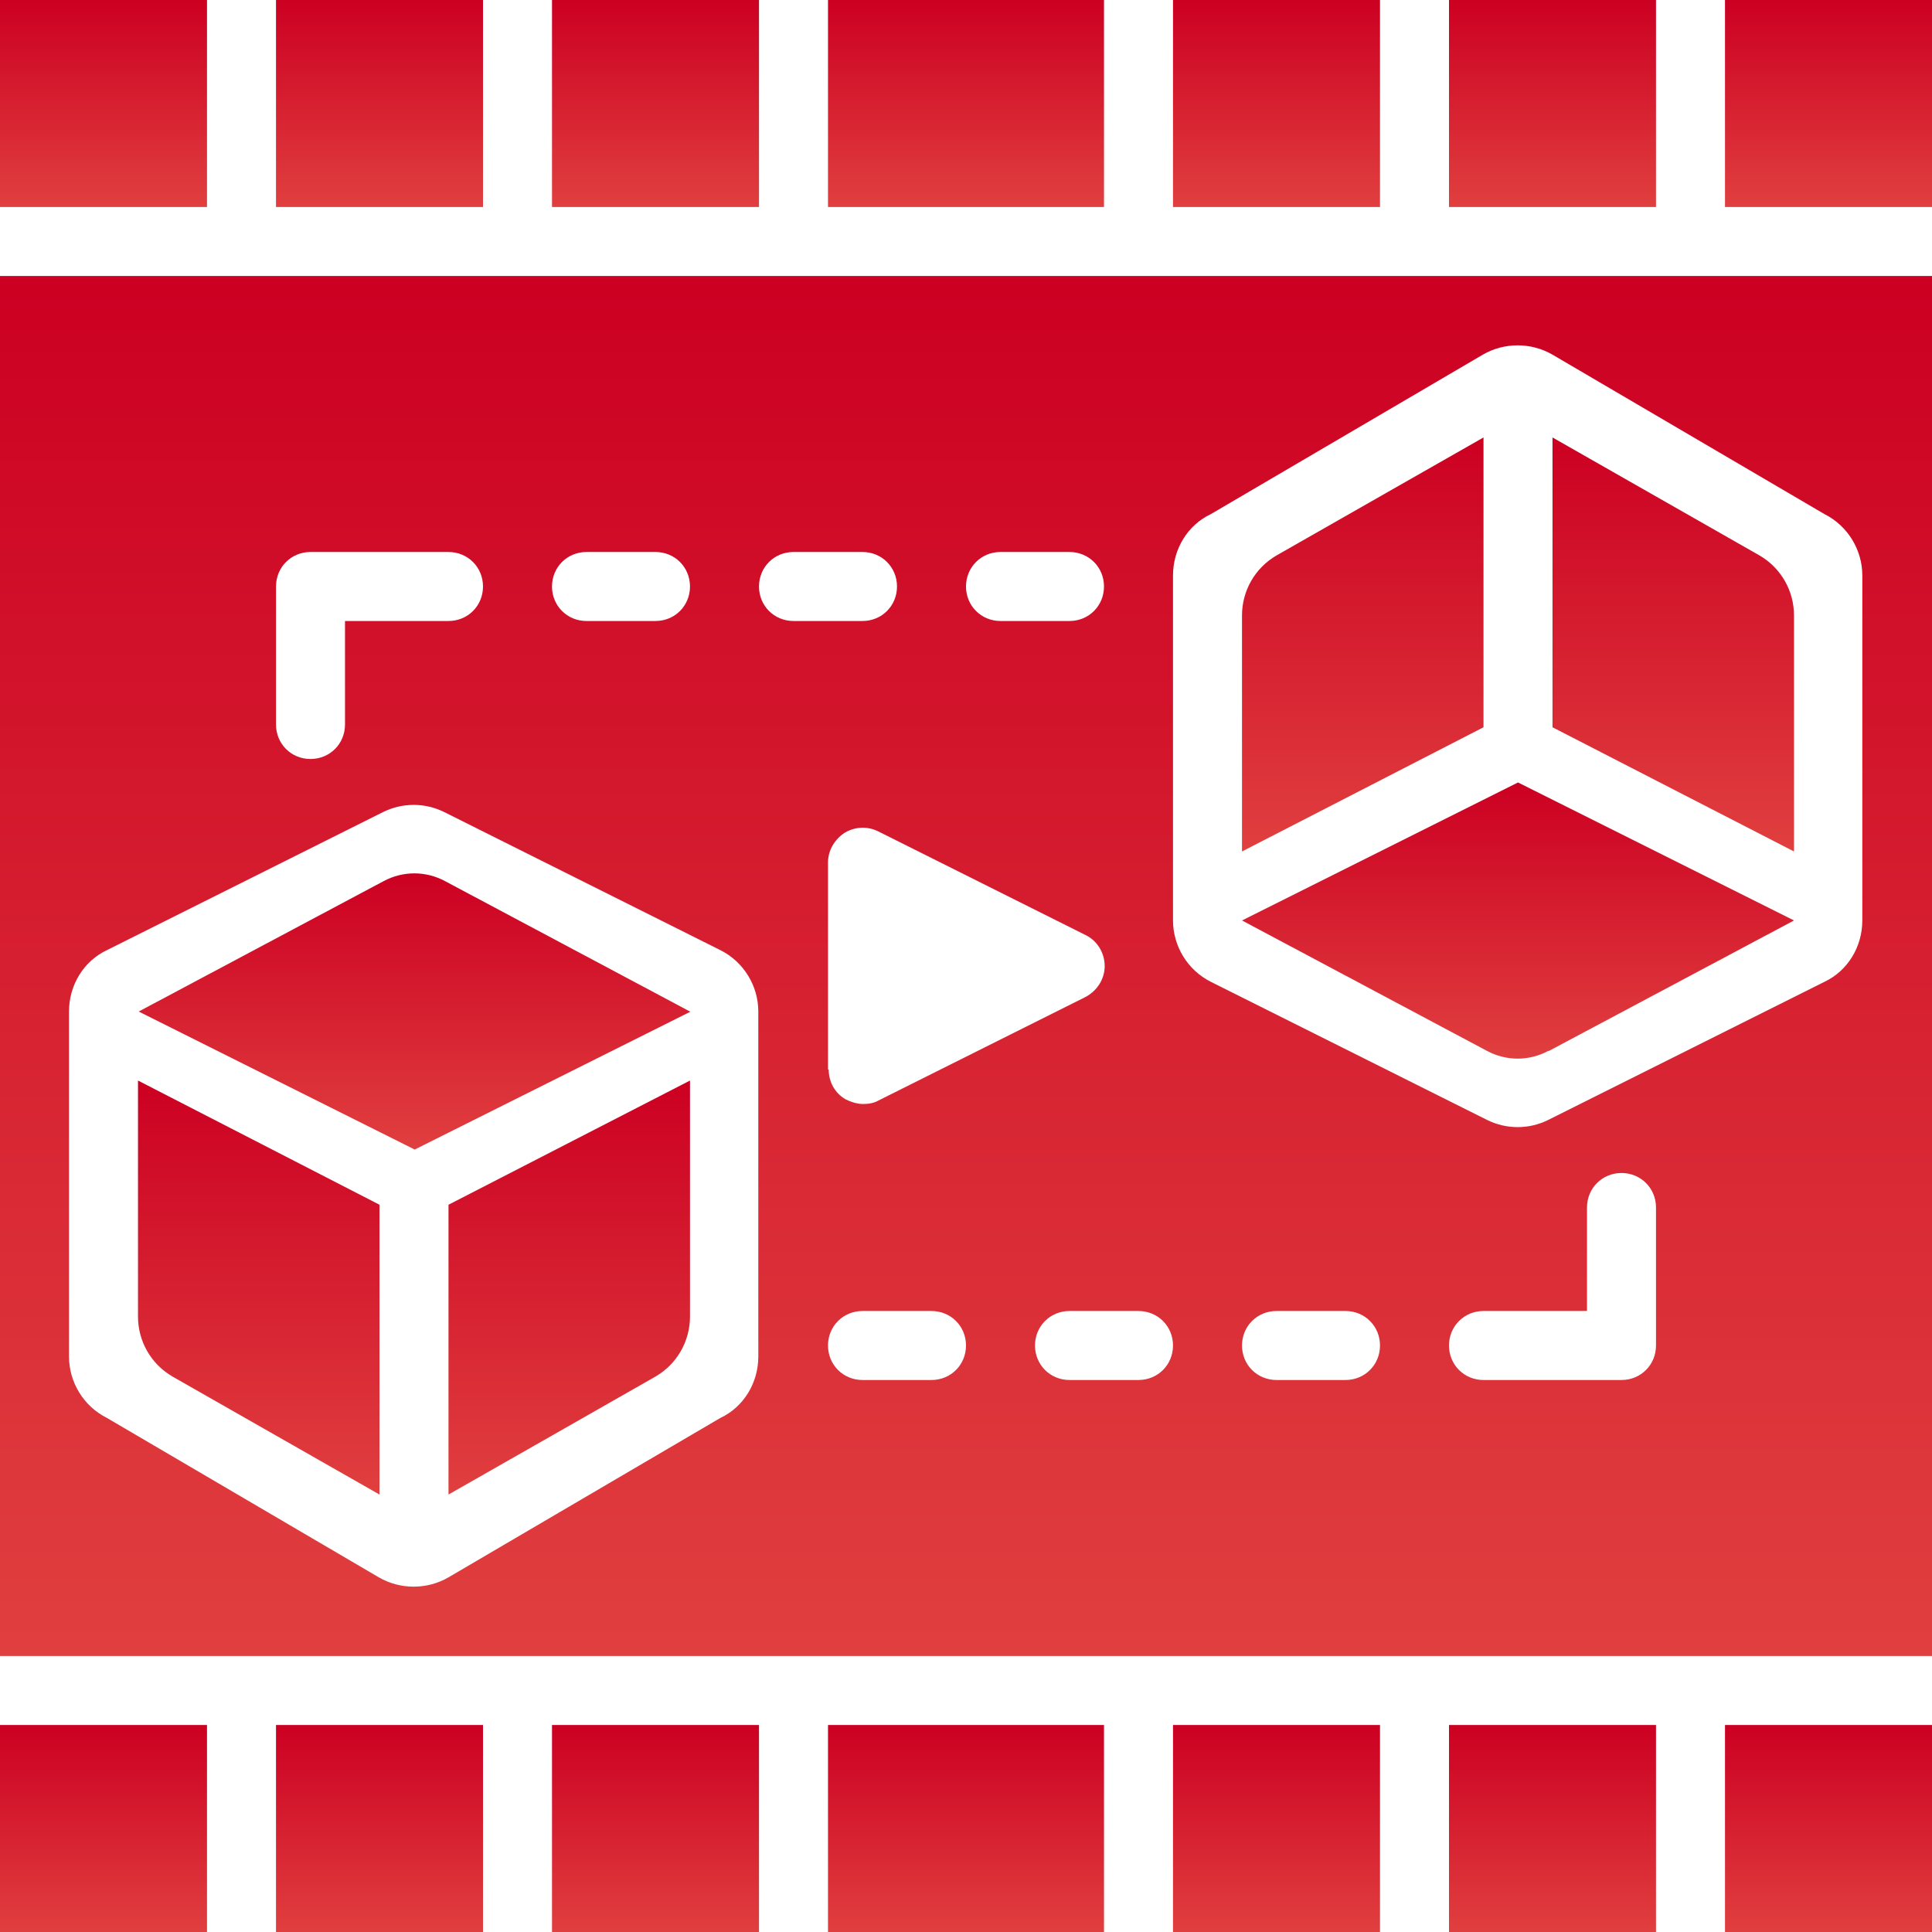 <svg width="42" height="42" viewBox="0 0 42 42" fill="none" xmlns="http://www.w3.org/2000/svg">
<g clip-path="url(#clip0_615_314)">
<path d="M32.25 9.51L27.75 12.075C27.285 12.345 27 12.84 27 13.38V18.51L32.25 15.81V9.51Z" fill="url(#paint0_linear_615_314)"/>
<path d="M3.75 29.925L8.25 32.49V26.19L3 23.49V28.62C3 29.16 3.285 29.655 3.75 29.925Z" fill="url(#paint1_linear_615_314)"/>
<path d="M9.75 32.49L14.25 29.925C14.715 29.655 15 29.16 15 28.62V23.49L9.75 26.19V32.49Z" fill="url(#paint2_linear_615_314)"/>
<path d="M39 13.38C39 12.84 38.715 12.345 38.25 12.075L33.75 9.51V15.81L39 18.51V13.38Z" fill="url(#paint3_linear_615_314)"/>
<path d="M15 21.99L9.675 19.155C9.255 18.93 8.76 18.93 8.34 19.155L3.015 21.99L9.015 24.99L15.015 21.99H15Z" fill="url(#paint4_linear_615_314)"/>
<path d="M10.5 37.5H6V42H10.5V37.5Z" fill="url(#paint5_linear_615_314)"/>
<path d="M16.5 37.5H12V42H16.5V37.5Z" fill="url(#paint6_linear_615_314)"/>
<path d="M30 37.5H25.5V42H30V37.5Z" fill="url(#paint7_linear_615_314)"/>
<path d="M42 0H37.5V4.5H42V0Z" fill="url(#paint8_linear_615_314)"/>
<path d="M33.675 22.845L39 20.01L33 17.01L27 20.01L32.325 22.845C32.745 23.07 33.24 23.07 33.66 22.845H33.675Z" fill="url(#paint9_linear_615_314)"/>
<path d="M24 37.5H18V42H24V37.5Z" fill="url(#paint10_linear_615_314)"/>
<path d="M36 37.5H31.5V42H36V37.5Z" fill="url(#paint11_linear_615_314)"/>
<path d="M30 0H25.5V4.5H30V0Z" fill="url(#paint12_linear_615_314)"/>
<path d="M0 36H42V6H0V36ZM20.25 30H18.75C18.33 30 18 29.67 18 29.25C18 28.83 18.33 28.5 18.75 28.5H20.25C20.67 28.5 21 28.83 21 29.25C21 29.67 20.67 30 20.25 30ZM18 23.25V18.75C18 18.495 18.135 18.255 18.36 18.105C18.585 17.97 18.855 17.955 19.095 18.075L23.595 20.325C23.85 20.445 24.015 20.715 24.015 21C24.015 21.285 23.85 21.54 23.595 21.675L19.095 23.925C18.99 23.985 18.87 24 18.765 24C18.63 24 18.495 23.955 18.375 23.895C18.15 23.76 18.015 23.52 18.015 23.25H18ZM29.25 30H27.75C27.33 30 27 29.67 27 29.25C27 28.83 27.33 28.5 27.75 28.5H29.25C29.67 28.5 30 28.83 30 29.25C30 29.67 29.67 30 29.25 30ZM36 29.25C36 29.67 35.67 30 35.25 30H32.25C31.83 30 31.5 29.67 31.5 29.25C31.5 28.83 31.83 28.5 32.25 28.5H34.5V26.25C34.5 25.83 34.83 25.5 35.25 25.5C35.67 25.5 36 25.83 36 26.25V29.25ZM25.5 12.51C25.5 11.94 25.815 11.415 26.325 11.175L32.235 7.71C32.7 7.44 33.285 7.44 33.75 7.71L39.66 11.175C40.17 11.43 40.485 11.955 40.485 12.51V20.01C40.485 20.58 40.17 21.105 39.66 21.345L33.66 24.345C33.24 24.555 32.745 24.555 32.325 24.345L26.325 21.345C25.815 21.09 25.5 20.565 25.5 20.01V12.51ZM25.5 29.25C25.5 29.67 25.17 30 24.75 30H23.25C22.83 30 22.5 29.67 22.5 29.25C22.5 28.83 22.83 28.5 23.25 28.5H24.75C25.17 28.5 25.5 28.83 25.5 29.25ZM21.75 12H23.25C23.67 12 24 12.33 24 12.75C24 13.17 23.67 13.5 23.25 13.5H21.75C21.33 13.5 21 13.17 21 12.75C21 12.33 21.33 12 21.75 12ZM17.25 12H18.75C19.17 12 19.5 12.33 19.5 12.75C19.5 13.17 19.17 13.5 18.75 13.5H17.25C16.83 13.5 16.5 13.17 16.5 12.75C16.5 12.33 16.83 12 17.25 12ZM12.75 12H14.25C14.67 12 15 12.33 15 12.75C15 13.17 14.67 13.5 14.25 13.5H12.75C12.33 13.5 12 13.17 12 12.75C12 12.33 12.33 12 12.75 12ZM6 12.75C6 12.33 6.33 12 6.75 12H9.75C10.17 12 10.5 12.33 10.5 12.75C10.5 13.17 10.17 13.5 9.75 13.5H7.5V15.75C7.5 16.17 7.17 16.5 6.75 16.5C6.33 16.5 6 16.17 6 15.75V12.75ZM1.5 21.99C1.5 21.42 1.815 20.895 2.325 20.655L8.325 17.655C8.745 17.445 9.24 17.445 9.66 17.655L15.66 20.655C16.17 20.91 16.485 21.435 16.485 21.99V29.49C16.485 30.06 16.17 30.585 15.66 30.825L9.75 34.29C9.285 34.56 8.7 34.56 8.235 34.29L2.325 30.825C1.815 30.57 1.5 30.045 1.5 29.49V21.99Z" fill="url(#paint13_linear_615_314)"/>
<path d="M24 0H18V4.5H24V0Z" fill="url(#paint14_linear_615_314)"/>
<path d="M16.5 0H12V4.5H16.5V0Z" fill="url(#paint15_linear_615_314)"/>
<path d="M36 0H31.5V4.5H36V0Z" fill="url(#paint16_linear_615_314)"/>
<path d="M42 37.5H37.5V42H42V37.5Z" fill="url(#paint17_linear_615_314)"/>
<path d="M4.5 37.5H0V42H4.5V37.5Z" fill="url(#paint18_linear_615_314)"/>
<path d="M10.5 0H6V4.5H10.5V0Z" fill="url(#paint19_linear_615_314)"/>
<path d="M4.5 0H0V4.5H4.5V0Z" fill="url(#paint20_linear_615_314)"/>
</g>
<defs>
<linearGradient id="paint0_linear_615_314" x1="29.625" y1="9.51" x2="29.625" y2="18.51" gradientUnits="userSpaceOnUse">
<stop stop-color="#cc0022"/>
<stop offset="1" stop-color="#E03F3F"/>
</linearGradient>
<linearGradient id="paint1_linear_615_314" x1="5.625" y1="23.49" x2="5.625" y2="32.49" gradientUnits="userSpaceOnUse">
<stop stop-color="#cc0022"/>
<stop offset="1" stop-color="#E03F3F"/>
</linearGradient>
<linearGradient id="paint2_linear_615_314" x1="12.375" y1="23.49" x2="12.375" y2="32.49" gradientUnits="userSpaceOnUse">
<stop stop-color="#cc0022"/>
<stop offset="1" stop-color="#E03F3F"/>
</linearGradient>
<linearGradient id="paint3_linear_615_314" x1="36.375" y1="9.51" x2="36.375" y2="18.51" gradientUnits="userSpaceOnUse">
<stop stop-color="#cc0022"/>
<stop offset="1" stop-color="#E03F3F"/>
</linearGradient>
<linearGradient id="paint4_linear_615_314" x1="9.015" y1="18.986" x2="9.015" y2="24.99" gradientUnits="userSpaceOnUse">
<stop stop-color="#cc0022"/>
<stop offset="1" stop-color="#E03F3F"/>
</linearGradient>
<linearGradient id="paint5_linear_615_314" x1="8.25" y1="37.5" x2="8.25" y2="42" gradientUnits="userSpaceOnUse">
<stop stop-color="#cc0022"/>
<stop offset="1" stop-color="#E03F3F"/>
</linearGradient>
<linearGradient id="paint6_linear_615_314" x1="14.25" y1="37.5" x2="14.25" y2="42" gradientUnits="userSpaceOnUse">
<stop stop-color="#cc0022"/>
<stop offset="1" stop-color="#E03F3F"/>
</linearGradient>
<linearGradient id="paint7_linear_615_314" x1="27.75" y1="37.5" x2="27.75" y2="42" gradientUnits="userSpaceOnUse">
<stop stop-color="#cc0022"/>
<stop offset="1" stop-color="#E03F3F"/>
</linearGradient>
<linearGradient id="paint8_linear_615_314" x1="39.75" y1="0" x2="39.75" y2="4.5" gradientUnits="userSpaceOnUse">
<stop stop-color="#cc0022"/>
<stop offset="1" stop-color="#E03F3F"/>
</linearGradient>
<linearGradient id="paint9_linear_615_314" x1="33" y1="17.01" x2="33" y2="23.014" gradientUnits="userSpaceOnUse">
<stop stop-color="#cc0022"/>
<stop offset="1" stop-color="#E03F3F"/>
</linearGradient>
<linearGradient id="paint10_linear_615_314" x1="21" y1="37.5" x2="21" y2="42" gradientUnits="userSpaceOnUse">
<stop stop-color="#cc0022"/>
<stop offset="1" stop-color="#E03F3F"/>
</linearGradient>
<linearGradient id="paint11_linear_615_314" x1="33.75" y1="37.5" x2="33.75" y2="42" gradientUnits="userSpaceOnUse">
<stop stop-color="#cc0022"/>
<stop offset="1" stop-color="#E03F3F"/>
</linearGradient>
<linearGradient id="paint12_linear_615_314" x1="27.75" y1="0" x2="27.75" y2="4.5" gradientUnits="userSpaceOnUse">
<stop stop-color="#cc0022"/>
<stop offset="1" stop-color="#E03F3F"/>
</linearGradient>
<linearGradient id="paint13_linear_615_314" x1="21" y1="6" x2="21" y2="36" gradientUnits="userSpaceOnUse">
<stop stop-color="#cc0022"/>
<stop offset="1" stop-color="#E03F3F"/>
</linearGradient>
<linearGradient id="paint14_linear_615_314" x1="21" y1="0" x2="21" y2="4.5" gradientUnits="userSpaceOnUse">
<stop stop-color="#cc0022"/>
<stop offset="1" stop-color="#E03F3F"/>
</linearGradient>
<linearGradient id="paint15_linear_615_314" x1="14.25" y1="0" x2="14.25" y2="4.5" gradientUnits="userSpaceOnUse">
<stop stop-color="#cc0022"/>
<stop offset="1" stop-color="#E03F3F"/>
</linearGradient>
<linearGradient id="paint16_linear_615_314" x1="33.75" y1="0" x2="33.75" y2="4.5" gradientUnits="userSpaceOnUse">
<stop stop-color="#cc0022"/>
<stop offset="1" stop-color="#E03F3F"/>
</linearGradient>
<linearGradient id="paint17_linear_615_314" x1="39.75" y1="37.5" x2="39.75" y2="42" gradientUnits="userSpaceOnUse">
<stop stop-color="#cc0022"/>
<stop offset="1" stop-color="#E03F3F"/>
</linearGradient>
<linearGradient id="paint18_linear_615_314" x1="2.25" y1="37.5" x2="2.25" y2="42" gradientUnits="userSpaceOnUse">
<stop stop-color="#cc0022"/>
<stop offset="1" stop-color="#E03F3F"/>
</linearGradient>
<linearGradient id="paint19_linear_615_314" x1="8.25" y1="0" x2="8.25" y2="4.5" gradientUnits="userSpaceOnUse">
<stop stop-color="#cc0022"/>
<stop offset="1" stop-color="#E03F3F"/>
</linearGradient>
<linearGradient id="paint20_linear_615_314" x1="2.25" y1="0" x2="2.25" y2="4.5" gradientUnits="userSpaceOnUse">
<stop stop-color="#cc0022"/>
<stop offset="1" stop-color="#E03F3F"/>
</linearGradient>
<clipPath id="clip0_615_314">
<rect width="42" height="42" fill="white"/>
</clipPath>
</defs>
</svg>
